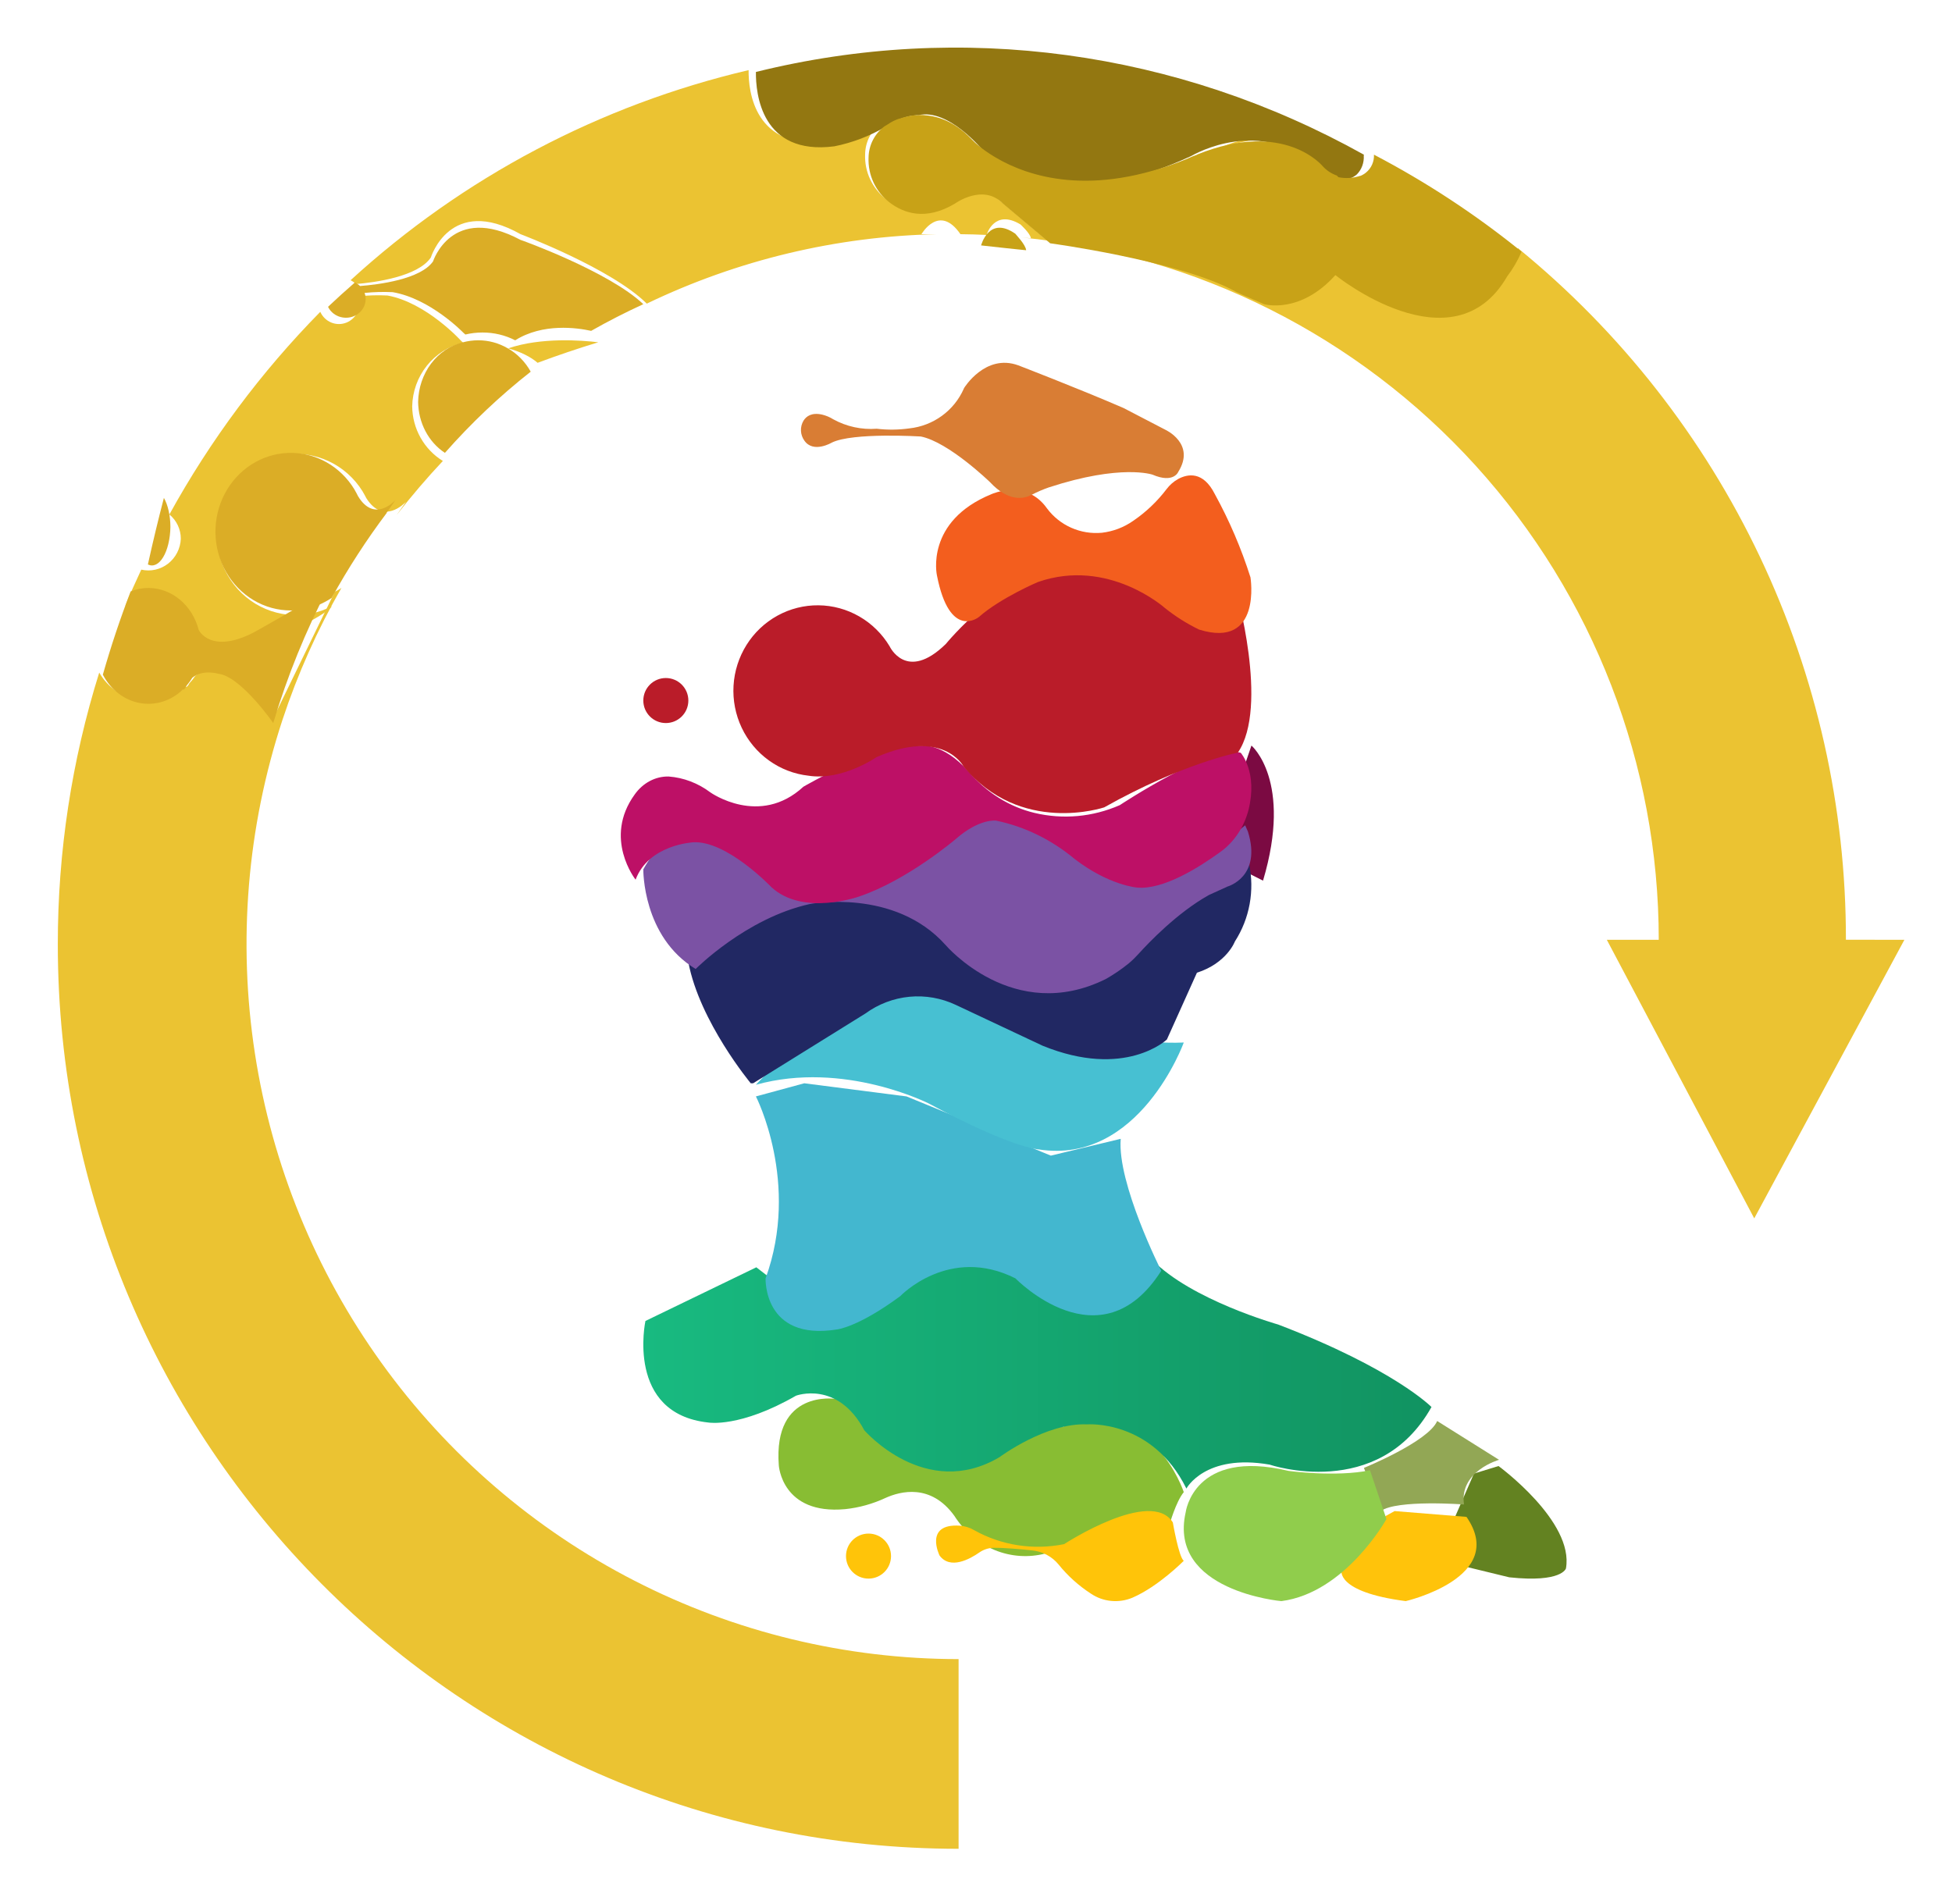 <svg width="164" height="160" viewBox="0 0 164 160" fill="none" xmlns="http://www.w3.org/2000/svg">
<g filter="url(#filter0_d_538_620)">
<path d="M125.9 119.195C125.9 119.195 132.267 123.85 131.566 127.796C131.566 127.796 131.247 129.02 126.803 128.546L122.755 127.56L122.16 123.671L123.836 119.829L125.9 119.195Z" fill="#638221"/>
<path d="M70.192 113.553C70.192 113.553 64.941 112.735 65.433 119.139C65.433 119.139 65.68 123.311 71.012 122.817C72.178 122.696 73.319 122.378 74.394 121.877C75.654 121.308 78.207 120.648 80.179 123.377C81.012 124.684 82.192 125.686 83.562 126.251C84.933 126.815 86.43 126.916 87.854 126.539C88.748 126.327 89.609 125.976 90.411 125.498C92.262 124.436 97.118 121.925 98.245 124.156C98.245 124.156 98.786 122.209 99.457 121.387C99.457 121.387 96.802 113.251 89.24 115.915L81.516 115.115L74.123 114.769L70.192 113.553Z" fill="#88BD33"/>
<path d="M105.142 58.651C105.142 58.651 108.626 61.59 106.115 70.003L104.342 69.107L103.24 65.819L104.342 60.985L105.142 58.651Z" fill="#7B0A42"/>
<path d="M55.941 56.76C56.986 56.76 57.833 55.913 57.833 54.868C57.833 53.823 56.986 52.976 55.941 52.976C54.896 52.976 54.049 53.823 54.049 54.868C54.049 55.913 54.896 56.76 55.941 56.76Z" fill="#BA1C29"/>
<path d="M112.714 127.927C112.714 127.927 112.157 129.774 118.103 130.547C118.103 130.547 126.726 128.552 123.209 123.468L117.169 122.979L114.079 124.686L112.714 127.927Z" fill="#FFC30B"/>
<path d="M120.746 115.411L125.944 118.672C125.944 118.672 122.59 119.619 123 122.425C123 122.425 117.355 122 116.007 122.979L114.592 119.352C114.592 119.352 120.01 117.142 120.746 115.411Z" fill="#92A755"/>
<path d="M115.103 119.551L116.484 123.653C116.484 123.653 113.051 129.846 107.656 130.547C107.656 130.547 98.124 129.712 99.615 123.09C99.615 123.09 100.273 117.702 108.241 119.6C108.241 119.607 112.244 120.144 115.103 119.551Z" fill="#90CD4C"/>
<path d="M63.543 102.495L54.227 107.004C54.227 107.004 52.543 114.803 59.528 115.541C59.528 115.541 62.175 115.993 66.875 113.285C66.875 113.285 70.366 111.97 72.615 116.188C72.615 116.188 77.754 122.137 83.98 118.445C83.98 118.445 87.873 115.541 91.327 115.695C91.327 115.695 96.787 115.247 99.677 121.087C99.677 121.087 101.239 118.134 106.662 119.075C106.662 119.075 115.816 122.195 120.268 114.235C120.268 114.235 117.139 111.036 107.385 107.303C107.385 107.303 100.078 105.25 96.787 101.848L91.27 104.175L83.282 100.484C83.282 100.484 76.175 100.239 75.976 100.28C75.777 100.322 72.079 104.014 72.079 104.014L67.261 105.366L63.543 102.495Z" fill="url(#paint0_linear_538_620)"/>
<path d="M63.509 88.135C63.509 88.135 67.243 95.4 64.321 103.427C64.321 103.427 64.118 108.703 70.3 107.721C70.3 107.721 72.066 107.559 75.643 104.913C75.643 104.913 79.735 100.615 85.317 103.427C85.317 103.427 92.466 110.814 97.564 102.786C97.564 102.786 93.846 95.424 94.159 91.698L88.288 93.111L76.162 88.135L67.572 87.031L63.509 88.135Z" fill="#43B7CF"/>
<path d="M99.457 83.605C99.457 83.605 95.727 93.921 87.257 92.588C87.257 92.588 84.99 92.473 78.057 88.743C78.057 88.743 70.926 85.093 63.509 87.156C63.509 87.156 69.27 80.598 77.442 79.463C77.45 79.483 92.445 83.958 99.457 83.605Z" fill="#47C0D2"/>
<path d="M63.077 87.032C63.077 87.032 58.781 81.866 57.833 76.86C57.833 76.86 61.578 72.343 65.834 71.776C65.834 71.776 73.281 69.76 77.577 73.188C77.577 73.188 80.458 77.055 84.351 77.908C84.351 77.908 90.727 79.365 94.875 75.126C94.875 75.126 99.656 70.527 101.892 70.001L104.282 68.112L104.944 68.589C105.179 69.704 105.194 70.856 104.989 71.977C104.784 73.098 104.362 74.165 103.749 75.117C103.749 75.117 103.079 76.933 100.561 77.741L98.038 83.351C98.038 83.351 94.532 86.701 87.595 83.874L80.307 80.446C79.089 79.87 77.744 79.633 76.408 79.76C75.072 79.888 73.793 80.375 72.7 81.172L63.272 87.032H63.077Z" fill="#212863"/>
<path d="M54.049 69.058C54.049 69.058 53.965 74.721 58.448 77.426C58.448 77.426 62.683 73.152 68.022 71.972C68.022 71.972 75.141 70.584 79.452 75.421C79.452 75.421 85.147 82.118 92.902 78.272C93.584 77.887 94.235 77.442 94.849 76.943C95.141 76.695 95.416 76.427 95.673 76.139C96.473 75.255 98.873 72.72 101.564 71.212L103.144 70.494C103.144 70.494 106.031 69.69 104.848 65.887L104.616 65.357C104.616 65.357 97.817 70.913 94.521 68.891C94.521 68.891 87.603 63.583 83.412 64.416C83.412 64.416 74.589 69.819 72.134 70.199C72.134 70.199 68.038 71.699 63.779 68.203C63.767 68.203 57.844 62.134 54.049 69.058Z" fill="#7B52A4"/>
<path d="M53.4 69.921C53.4 69.921 50.654 66.446 53.324 62.764C53.663 62.283 54.096 61.897 54.591 61.634C55.085 61.372 55.628 61.241 56.175 61.252C57.434 61.345 58.648 61.808 59.694 62.594C59.694 62.594 63.814 65.515 67.498 62.111C67.498 62.111 73.716 58.457 77.319 58.667C77.319 58.667 79.173 58.322 81.407 60.868C82.893 62.609 84.814 63.809 86.92 64.312C89.312 64.882 91.801 64.655 94.079 63.659C94.079 63.659 101.866 58.506 104.244 59.262C104.244 59.262 105.69 60.877 104.893 64.07C104.512 65.525 103.673 66.775 102.531 67.591C100.765 68.879 97.726 70.794 95.532 70.584C95.532 70.584 93.194 70.409 90.303 68.195C88.352 66.563 86.09 65.456 83.693 64.961C83.693 64.961 82.304 64.746 80.286 66.517C80.286 66.517 76.246 69.966 72.17 71.34C72.17 71.34 67.458 73.017 64.803 70.543C64.803 70.543 61.056 66.602 58.217 66.781C58.217 66.79 54.51 66.965 53.4 69.921Z" fill="#BD1066"/>
<path d="M103.815 45.485C102.584 49.854 98.069 46.854 98.069 46.854C93.09 42.565 89.526 43.634 89.526 43.634C84.488 43.965 79.462 50.117 79.462 50.117C76.15 53.353 74.742 50.309 74.742 50.309C74.116 49.267 73.239 48.404 72.192 47.801C71.147 47.199 69.966 46.876 68.763 46.865C67.561 46.853 66.375 47.153 65.318 47.735C64.261 48.317 63.367 49.163 62.722 50.193C62.077 51.223 61.7 52.402 61.629 53.62C61.558 54.838 61.794 56.054 62.315 57.154C62.835 58.254 63.624 59.201 64.606 59.906C65.587 60.611 66.73 61.051 67.926 61.184C70.754 61.631 73.633 59.628 73.633 59.628C79.214 57.175 80.925 60.366 80.925 60.366C85.692 66.239 92.771 63.845 92.771 63.845C99.355 60.139 104 59.245 104 59.245C106.651 55.375 103.815 45.485 103.815 45.485Z" fill="#BA1C29"/>
<path d="M82.245 47.846C82.245 47.846 79.79 49.856 78.717 44.346C78.717 44.346 77.699 39.806 83.314 37.519C83.314 37.519 86.192 36.208 87.967 38.724C88.493 39.431 89.194 39.991 90.003 40.349C90.811 40.708 91.7 40.852 92.581 40.769C93.522 40.658 94.42 40.317 95.194 39.776C96.274 39.041 97.226 38.137 98.013 37.099C98.273 36.753 98.604 36.464 98.983 36.251C99.775 35.827 101.075 35.555 102.067 37.524C103.29 39.753 104.292 42.094 105.06 44.515C105.06 44.515 106.044 50.556 100.745 48.906C99.72 48.41 98.755 47.801 97.867 47.09C97.867 47.09 93.133 42.848 87.21 44.906C87.206 44.906 84.05 46.25 82.245 47.846Z" fill="#F35E1E"/>
<path d="M80.969 28.675L81.003 28.601C81.003 28.601 82.781 25.693 85.547 26.699C85.547 26.699 90.574 28.633 94.396 30.287L97.902 32.11C97.902 32.11 100.477 33.277 98.998 35.645C98.998 35.645 98.612 36.651 96.834 35.888C96.834 35.888 94.209 34.964 88.111 36.96C87.599 37.139 87.102 37.355 86.623 37.608C86 37.917 84.729 38.189 83.175 36.515C83.175 36.515 79.698 33.141 77.36 32.679C77.36 32.679 71.635 32.325 69.882 33.195C69.882 33.195 68.345 34.11 67.589 33.038C67.411 32.795 67.308 32.505 67.294 32.204C67.28 31.904 67.355 31.606 67.51 31.347C67.747 30.972 68.2 30.646 69.068 30.84C69.399 30.919 69.715 31.051 70.003 31.232C71.118 31.847 72.39 32.124 73.662 32.028C74.571 32.136 75.49 32.126 76.396 31.999C77.385 31.893 78.329 31.53 79.132 30.946C79.935 30.363 80.569 29.579 80.969 28.675Z" fill="#D97D34"/>
<path d="M82.274 126.463C81.498 127.007 79.827 127.933 78.935 126.71C78.935 126.71 77.608 124.015 80.63 124.206C81.058 124.236 81.473 124.365 81.84 124.581C84.123 125.866 86.818 126.285 89.403 125.758C89.403 125.758 96.695 121.004 98.537 123.932C98.537 123.932 99.038 126.86 99.457 127.157C99.457 127.157 97.339 129.309 95.147 130.257C94.584 130.495 93.968 130.589 93.356 130.53C92.745 130.471 92.16 130.261 91.657 129.92C90.624 129.249 89.707 128.424 88.942 127.475C88.669 127.139 88.329 126.86 87.941 126.654C87.554 126.449 87.128 126.321 86.688 126.279C85.66 126.174 84.361 126.058 83.477 126.065C83.044 126.079 82.625 126.217 82.274 126.463Z" fill="#FFC409"/>
<path d="M72.969 128.655C74.014 128.655 74.861 127.808 74.861 126.763C74.861 125.718 74.014 124.871 72.969 124.871C71.924 124.871 71.077 125.718 71.077 126.763C71.077 127.808 71.924 128.655 72.969 128.655Z" fill="#FFC409"/>
<path d="M76.753 5.757C79.332 5.048 82.263 9.215 82.429 9.46C82.028 9.118 81.653 8.73 81.31 8.302C79.692 6.161 78.044 5.677 76.753 5.757Z" fill="#EBC332"/>
<path d="M82.429 9.46C87.621 11.956 93.654 11.478 97.564 10.726C89.644 12.3 84.595 10.537 82.429 9.46Z" fill="#EBC332"/>
<path d="M101.348 9.093C102.351 8.408 108.003 5.003 112.7 11.352C112.261 11.153 111.867 10.814 111.553 10.366C111.553 10.366 108.441 5.371 101.348 9.093Z" fill="#EBC332"/>
<path d="M42.697 25.273C45.457 24.331 48.861 24.594 50.265 24.762C48.512 25.297 46.813 25.872 45.168 26.488C44.573 25.975 43.719 25.555 42.697 25.273Z" fill="#EBC332"/>
<path d="M27.887 46.931C27.355 47.845 21.752 50.269 21.752 50.269C17.793 52.193 16.742 50.106 16.742 50.106C16.452 49.097 15.851 48.211 15.026 47.581C14.202 46.951 13.199 46.61 12.169 46.61C11.611 46.606 11.057 46.705 10.533 46.902C10.942 45.88 11.404 44.866 11.87 43.868C12.26 43.957 12.664 43.958 13.054 43.87C13.444 43.782 13.81 43.608 14.127 43.36C14.443 43.112 14.703 42.797 14.887 42.435C15.071 42.074 15.175 41.676 15.191 41.269C15.191 40.878 15.104 40.492 14.938 40.139C14.771 39.787 14.53 39.477 14.23 39.233C17.669 32.989 21.935 27.259 26.909 22.205C27.093 22.615 27.424 22.938 27.835 23.105C28.245 23.273 28.703 23.273 29.114 23.106C29.525 22.939 29.857 22.617 30.041 22.206C30.225 21.796 30.247 21.329 30.103 20.903C30.918 20.814 31.739 20.79 32.557 20.832C35.829 21.433 38.717 24.616 38.717 24.616L38.913 24.804C37.717 25.079 36.646 25.754 35.87 26.722C35.094 27.69 34.657 28.895 34.631 30.145C34.641 31.071 34.883 31.979 35.334 32.782C35.785 33.585 36.43 34.258 37.208 34.735C35.844 36.187 34.549 37.703 33.322 39.283L34.111 38.164C33.972 38.315 32.214 40.13 30.778 37.864C30.692 37.693 30.598 37.522 30.5 37.359C30.488 37.339 30.477 37.318 30.467 37.297C29.779 36.186 28.789 35.303 27.618 34.757C26.447 34.21 25.145 34.023 23.872 34.217C22.598 34.412 21.407 34.981 20.445 35.854C19.482 36.727 18.79 37.867 18.451 39.135C18.113 40.403 18.143 41.744 18.539 42.994C18.934 44.245 19.678 45.351 20.679 46.178C21.68 47.005 22.895 47.516 24.177 47.651C25.458 47.785 26.75 47.537 27.895 46.935L27.887 46.931Z" fill="#EBC332"/>
<path d="M80.537 135.419V151.359C38.743 151.359 4.857 117.337 4.857 75.366C4.849 67.617 6.023 59.912 8.337 52.519C8.686 53.13 9.165 53.656 9.74 54.059C10.315 54.462 10.972 54.732 11.663 54.849C12.354 54.966 13.063 54.928 13.738 54.737C14.413 54.546 15.037 54.208 15.566 53.745C15.68 53.745 15.794 53.66 15.904 53.426C16.093 53.224 16.266 53.007 16.421 52.777C17.345 52.057 18.77 52.446 18.77 52.446L18.989 52.478C20.98 52.887 23.239 55.777 23.239 55.777L28.103 45.779L28.123 45.734C28.316 45.636 28.504 45.527 28.685 45.407C26.663 48.925 25.003 52.64 23.731 56.496C20.763 65.522 19.969 75.126 21.416 84.519C22.862 93.912 26.508 102.827 32.052 110.531C37.597 118.235 44.883 124.508 53.312 128.834C61.74 133.161 71.071 135.417 80.537 135.419Z" fill="#EBC332"/>
<path d="M160 74.974L147.385 98.383L134.999 74.974H139.363C139.362 60.247 133.881 46.048 123.987 35.138C114.092 24.229 100.492 17.391 85.833 15.954L86.612 16.022C86.568 15.618 85.736 14.86 85.736 14.86C83.544 13.54 82.91 15.691 82.91 15.691L85.034 15.881C83.601 15.76 82.155 15.695 80.694 15.679C78.91 13.076 77.416 15.679 77.416 15.679H78.728C70.275 15.857 61.958 17.847 54.341 21.515C51.374 18.561 43.736 15.679 43.736 15.679C37.826 12.349 36.199 17.637 36.199 17.637C35.109 19.251 31.5 19.735 29.901 19.869C29.771 19.737 29.62 19.629 29.453 19.55C38.905 10.899 50.42 4.82 62.895 1.892C62.875 3.647 63.359 8.676 69.629 7.918C71.171 7.629 72.656 7.094 74.029 6.335C73.62 6.639 73.286 7.033 73.052 7.487C72.819 7.94 72.694 8.441 72.685 8.951C72.653 9.681 72.798 10.407 73.108 11.069C73.418 11.73 73.884 12.306 74.465 12.749C75.64 13.645 77.489 14.299 79.939 12.834C79.939 12.834 82.325 11.122 83.976 12.834L87.916 16.147C87.916 16.147 98.311 17.552 103.164 20.026C103.434 20.163 103.705 20.3 103.971 20.43L105.889 21.261C105.889 21.261 108.888 22.149 111.884 18.819C111.884 18.819 121.762 26.811 126.316 18.932C126.804 18.291 127.211 17.591 127.527 16.849C136.151 23.882 143.099 32.747 147.866 42.8C152.633 52.854 155.1 63.843 155.087 74.969L160 74.974Z" fill="#EBC332"/>
<path d="M114.577 9.062C114.598 9.358 114.556 9.656 114.455 9.932C114.354 10.209 114.196 10.458 113.992 10.662C113.968 10.685 113.942 10.706 113.913 10.724L113.846 10.774C113.751 10.841 113.651 10.898 113.546 10.946H113.507C112.885 11.153 112.217 11.144 111.6 10.921C106.886 5.701 101.17 8.51 100.152 9.071L100.033 9.138C99.986 9.138 99.931 9.188 99.86 9.222H99.836C98.924 9.64 98.044 9.992 97.203 10.281C97.088 10.322 96.966 10.36 96.844 10.398L96.417 10.527C92.864 11.561 87.412 12.202 82.711 8.786C82.549 8.581 79.683 5.086 77.16 5.68H77.066H77.01C76.727 5.703 76.445 5.75 76.169 5.823C75.966 5.877 75.766 5.942 75.57 6.019H75.542L75.36 6.095L75.269 6.137L75.147 6.195L75.068 6.237C74.833 6.354 74.608 6.494 74.397 6.656C73.055 7.443 71.602 7.997 70.094 8.296C63.963 9.083 63.489 3.868 63.509 2.047C80.771 -2.228 98.908 0.241 114.592 9L114.577 9.062Z" fill="#937711"/>
<path d="M97.564 10.726C89.644 12.3 84.595 10.537 82.429 9.46C87.612 11.956 93.654 11.478 97.564 10.726Z" fill="#937711"/>
<path d="M127.836 17.147C127.521 17.889 127.114 18.589 126.625 19.23C122.072 27.11 112.195 19.117 112.195 19.117C109.2 22.448 106.201 21.56 106.201 21.56L104.284 20.728C104.005 20.607 103.735 20.47 103.476 20.324C98.633 17.85 88.231 16.445 88.231 16.445L84.263 13.11C82.596 11.382 80.226 13.11 80.226 13.11C77.776 14.576 75.928 13.918 74.753 13.025C74.172 12.583 73.706 12.006 73.396 11.345C73.086 10.683 72.941 9.957 72.973 9.227C72.982 8.717 73.108 8.216 73.341 7.762C73.574 7.309 73.908 6.915 74.317 6.611C74.478 6.522 74.636 6.421 74.789 6.32L74.826 6.296C74.862 6.272 74.902 6.255 74.939 6.235L75.003 6.199L75.084 6.159L75.209 6.102L75.302 6.062L75.488 5.989H75.516C75.805 5.889 76.1 5.808 76.4 5.747L76.634 5.706H76.666L76.864 5.682H76.921H77.038H77.114C78.394 5.618 80.041 6.009 81.671 7.741C82.014 8.088 82.388 8.401 82.79 8.678C84.808 10.107 89.47 12.444 96.804 10.357L97.24 10.232C97.365 10.196 97.49 10.159 97.607 10.119C98.525 9.834 99.424 9.493 100.3 9.098H100.324L100.477 9.033H100.501L100.623 8.968C107.937 6.029 111.137 9.974 111.137 9.974C111.461 10.328 111.867 10.595 112.32 10.753L112.449 10.89C113.056 11.013 113.683 10.974 114.27 10.777H114.31C114.417 10.731 114.52 10.675 114.617 10.611L114.686 10.563C114.714 10.545 114.741 10.525 114.766 10.502C114.987 10.321 115.163 10.09 115.279 9.829C115.395 9.567 115.449 9.282 115.436 8.997C119.829 11.296 123.983 14.026 127.836 17.147Z" fill="#C8A217"/>
<path d="M97.564 10.726C89.644 12.3 84.595 10.537 82.429 9.46C87.612 11.956 93.654 11.478 97.564 10.726Z" fill="#C8A217"/>
<path d="M86.213 17.028L85.42 16.947L84.598 16.861L82.429 16.623C82.429 16.623 83.078 14.084 85.305 15.642C85.305 15.67 86.167 16.537 86.213 17.028Z" fill="#C8A217"/>
<path d="M27.561 45.42C25.681 49.017 24.138 52.817 22.956 56.759C22.956 56.759 20.424 53.106 18.544 52.651L18.339 52.617C18.339 52.617 17.015 52.22 16.156 52.956C16.012 53.191 15.851 53.413 15.675 53.621C15.573 53.859 15.467 53.955 15.361 53.947C14.87 54.419 14.289 54.766 13.662 54.961C13.034 55.156 12.376 55.195 11.733 55.075C11.09 54.955 10.479 54.679 9.945 54.267C9.41 53.855 8.965 53.318 8.641 52.693C9.32 50.31 10.098 47.98 10.976 45.7C11.46 45.503 11.973 45.404 12.489 45.408C13.442 45.415 14.367 45.763 15.126 46.4C15.884 47.036 16.436 47.928 16.697 48.939C16.697 48.939 17.689 51.029 21.336 49.136L21.374 49.115C21.779 48.889 25.506 46.799 26.99 45.842H27.009C27.203 45.718 27.387 45.577 27.561 45.42Z" fill="#DBAD26"/>
<path d="M33.237 38.009L32.484 39.086V39.111C30.787 41.37 29.245 43.752 27.869 46.239C27.696 46.358 27.516 46.467 27.331 46.565C26.439 47.049 25.449 47.301 24.444 47.299C23.343 47.301 22.26 47.003 21.303 46.434C20.346 45.865 19.547 45.044 18.986 44.053C18.424 43.063 18.12 41.936 18.102 40.784C18.084 39.633 18.354 38.496 18.884 37.487C19.415 36.478 20.188 35.631 21.127 35.029C22.066 34.428 23.139 34.094 24.24 34.059C25.34 34.023 26.431 34.289 27.403 34.83C28.376 35.37 29.196 36.166 29.785 37.14C29.794 37.161 29.804 37.182 29.816 37.201C29.91 37.36 29.999 37.528 30.081 37.695C31.427 39.931 33.104 38.156 33.237 38.009Z" fill="#DBAD26"/>
<path d="M44.589 27.233C42.002 29.265 39.59 31.549 37.38 34.056C36.701 33.61 36.137 32.981 35.743 32.23C35.349 31.479 35.138 30.63 35.129 29.765C35.152 28.596 35.533 27.469 36.212 26.564C36.89 25.659 37.826 25.028 38.871 24.771C39.297 24.655 39.735 24.596 40.175 24.596C41.048 24.592 41.908 24.827 42.677 25.279C43.465 25.728 44.126 26.404 44.589 27.233Z" fill="#DBAD26"/>
<path d="M54.049 21.561C52.55 22.248 51.089 22.996 49.666 23.803C48.486 23.542 45.613 23.134 43.285 24.596C42.44 24.163 41.494 23.939 40.534 23.942C40.05 23.942 39.568 23.998 39.099 24.11L38.91 23.942C38.91 23.942 36.158 21.09 32.99 20.551C32.203 20.514 31.414 20.535 30.631 20.615C30.77 20.997 30.748 21.415 30.571 21.783C30.394 22.15 30.075 22.439 29.68 22.589C29.285 22.739 28.845 22.738 28.451 22.588C28.056 22.438 27.738 22.149 27.561 21.781C28.297 21.086 29.048 20.406 29.813 19.74C29.976 19.814 30.123 19.914 30.25 20.035C31.822 19.912 35.321 19.475 36.382 17.968C36.382 17.968 37.955 13.072 43.722 16.155C43.726 16.144 51.163 18.813 54.049 21.561Z" fill="#DBAD26"/>
<path d="M14.317 40.297C14.308 40.788 14.248 41.269 14.143 41.705C14.039 42.141 13.891 42.522 13.71 42.821C13.53 43.121 13.321 43.331 13.099 43.437C12.877 43.542 12.647 43.542 12.425 43.434C12.845 41.531 13.293 39.666 13.77 37.84C13.94 38.135 14.078 38.509 14.172 38.934C14.267 39.359 14.317 39.825 14.317 40.297Z" fill="#DBAD26"/>
</g>
<defs>
<filter id="filter0_d_538_620" x="0.857" y="0" width="163.143" height="159.359" filterUnits="userSpaceOnUse" color-interpolation-filters="sRGB">
<feFlood flood-opacity="0" result="BackgroundImageFix"/>
<feColorMatrix in="SourceAlpha" type="matrix" values="0 0 0 0 0 0 0 0 0 0 0 0 0 0 0 0 0 0 127 0" result="hardAlpha"/>
<feOffset dy="4"/>
<feGaussianBlur stdDeviation="2"/>
<feComposite in2="hardAlpha" operator="out"/>
<feColorMatrix type="matrix" values="0 0 0 0 0 0 0 0 0 0 0 0 0 0 0 0 0 0 0.25 0"/>
<feBlend mode="normal" in2="BackgroundImageFix" result="effect1_dropShadow_538_620"/>
<feBlend mode="normal" in="SourceGraphic" in2="effect1_dropShadow_538_620" result="shape"/>
</filter>
<linearGradient id="paint0_linear_538_620" x1="54.049" y1="110.676" x2="120.264" y2="110.676" gradientUnits="userSpaceOnUse">
<stop stop-color="#18BA80"/>
<stop offset="1" stop-color="#119361"/>
</linearGradient>
</defs>
</svg>

